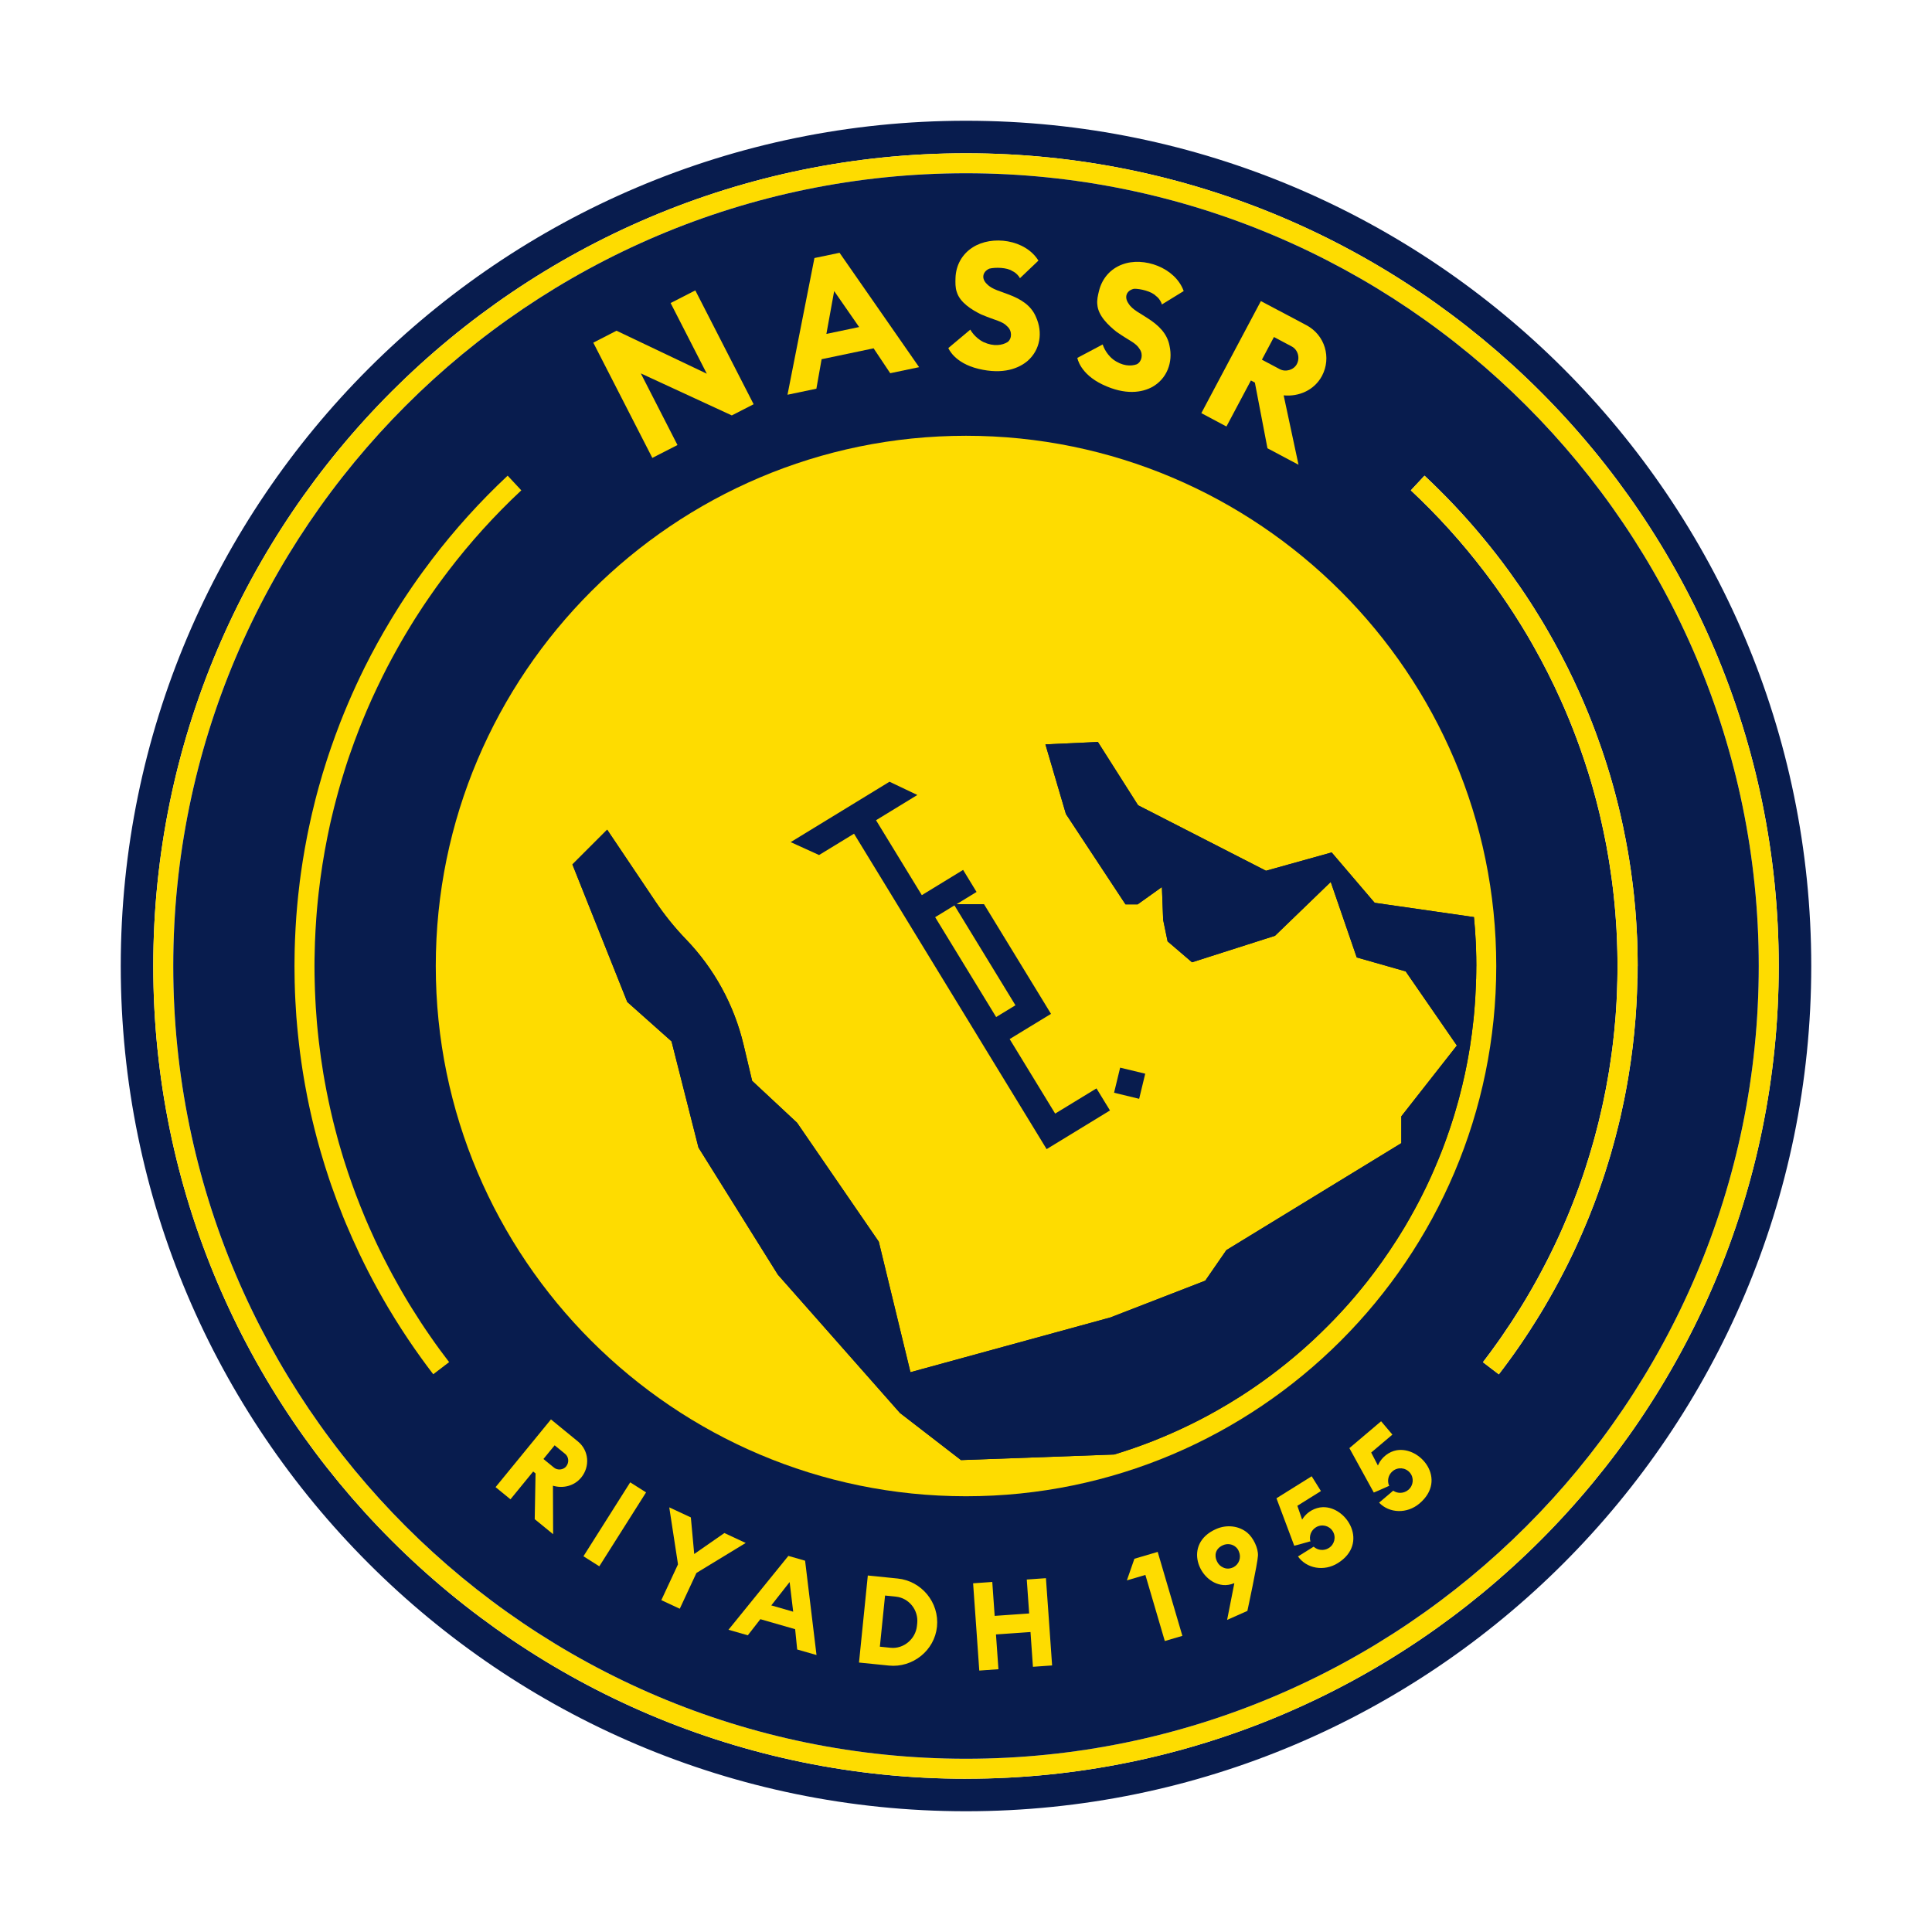 <?xml version="1.0" encoding="UTF-8"?>
<svg data-name="图层_1" xmlns="http://www.w3.org/2000/svg" version="1.1" viewBox="0 0 800 800">
  <!-- Created by @FCLOGO 2025-7-2 GMT+8 22:43:45 . https://fclogo.top/ -->
<!-- FOR PERSONAL USE ONLY NOT FOR COMMERCIAL USE -->
  <path id="path1" d="M400,50c-192.996,0-350,157.004-350,350s157.004,350,350,350,350-157.004,350-350S593.01,50,400,50ZM400,736.552c-185.569,0-336.538-150.97-336.538-336.538S214.431,63.462,400,63.462s336.538,150.97,336.538,336.538-150.97,336.538-336.538,336.538h0v.013Z" style="fill: #081c4e;"/>
  <path id="path2" d="M400,63.462c-185.569,0-336.538,150.97-336.538,336.538s150.97,336.538,336.538,336.538,336.538-150.97,336.538-336.538S585.582,63.462,400,63.462ZM400,728.264c-181.007,0-328.263-147.256-328.263-328.263S218.993,71.737,400,71.737s328.264,147.256,328.264,328.263-147.256,328.263-328.263,328.263h0Z" style="fill: #fedc00;"/>
  <path id="path3" d="M400,71.737c-181.007,0-328.263,147.256-328.263,328.263s147.256,328.264,328.263,328.264,328.264-147.256,328.264-328.263S581.008,71.737,400,71.737h0ZM678.001,405.108c0,.678-.026,1.329-.039,2.007-.026,1.381-.078,2.75-.13,4.118-.026.704-.052,1.407-.091,2.098-.052,1.134-.117,2.28-.182,3.414-.026.665-.078,1.329-.13,1.994-.065,1.056-.143,2.124-.222,3.18-.6,7.728-1.525,15.377-2.763,22.909-.13.86-.274,1.733-.43,2.593-.143.834-.287,1.655-.443,2.476-.143.808-.287,1.603-.443,2.398-.182.938-.365,1.89-.547,2.828-.378,1.877-.782,3.74-1.199,5.604-.182.86-.378,1.72-.573,2.567-.039.182-.078.339-.13.508-.182.834-.391,1.668-.6,2.489-.378,1.551-.769,3.102-1.186,4.652-.339,1.29-.678,2.554-1.042,3.831-.208.743-.417,1.486-.625,2.228-.078.274-.156.56-.235.834-.222.73-.43,1.46-.652,2.189-.534,1.811-1.108,3.61-1.681,5.408-.287.899-.573,1.785-.886,2.697-.3.886-.6,1.785-.912,2.671-.3.886-.612,1.785-.938,2.658-.573,1.642-1.186,3.297-1.798,4.913-.391,1.004-.782,2.007-1.173,2.997-.326.873-.678,1.733-1.03,2.606-.352.873-.717,1.733-1.069,2.593-1.082,2.593-2.189,5.173-3.349,7.728-.482,1.069-.977,2.124-1.46,3.18-.977,2.111-1.994,4.209-3.049,6.294-.534,1.042-1.056,2.085-1.59,3.115-2.541,4.965-5.252,9.852-8.093,14.634-.938,1.59-1.89,3.18-2.893,4.756-.704,1.134-1.407,2.254-2.137,3.375-.378.625-.782,1.251-1.199,1.877-.208.313-.404.625-.612.925-.547.86-1.121,1.72-1.707,2.567-1.277,1.929-2.593,3.818-3.949,5.708-.652.938-1.329,1.89-2.033,2.815-.665.925-1.355,1.863-2.059,2.789-.691.925-1.394,1.837-2.098,2.75l-6.568-5.017c2.189-2.841,4.313-5.734,6.372-8.666.534-.73,1.042-1.46,1.538-2.202,2.567-3.688,5.03-7.441,7.389-11.259,1.433-2.294,2.828-4.613,4.17-6.946.469-.782.912-1.551,1.342-2.346,1.342-2.346,2.645-4.717,3.896-7.128.43-.795.847-1.59,1.251-2.398.43-.808.834-1.616,1.238-2.424.417-.808.821-1.616,1.199-2.424.391-.821.782-1.629,1.186-2.437,1.186-2.45,2.307-4.926,3.401-7.415.73-1.655,1.446-3.323,2.137-5.004.339-.847.691-1.681,1.03-2.528.352-.834.678-1.681,1.016-2.541.339-.86.665-1.694.977-2.541.326-.847.652-1.694.964-2.554.313-.86.625-1.707.938-2.567s.612-1.72.912-2.593c.6-1.72,1.186-3.453,1.733-5.2,1.016-3.128,1.968-6.281,2.867-9.448.222-.782.43-1.551.652-2.333,1.134-4.183,2.189-8.392,3.128-12.667.169-.73.326-1.486.482-2.241.691-3.245,1.329-6.516,1.89-9.8.143-.834.287-1.681.43-2.515.078-.469.156-.938.222-1.407.235-1.499.469-2.997.678-4.509.091-.625.182-1.251.261-1.89.091-.652.182-1.303.261-1.968.13-.925.235-1.863.339-2.789.326-2.802.612-5.617.847-8.444.065-.717.13-1.433.182-2.15.065-.86.13-1.72.182-2.593v-.052c.078-1.186.156-2.385.222-3.584v-.156c.052-1.147.117-2.294.156-3.453.039-.938.078-1.89.091-2.841.026-.704.039-1.407.065-2.124.026-.847.026-1.707.039-2.554,0-1.134.026-2.255.026-3.388s0-2.241-.026-3.362c0-.834-.026-1.655-.039-2.489-.026-.73-.026-1.486-.065-2.215-.026-.925-.052-1.877-.091-2.802-.039-1.134-.091-2.294-.156-3.427v-.169c-.065-1.134-.13-2.241-.208-3.375-.078-1.42-.182-2.828-.313-4.235-.078-1.042-.169-2.085-.274-3.115-.104-1.186-.222-2.372-.352-3.545-.104-.938-.208-1.89-.313-2.841-.091-.795-.196-1.603-.3-2.398-.104-.834-.208-1.668-.326-2.502-.274-1.942-.547-3.87-.86-5.812-.13-.782-.248-1.564-.378-2.346-.026-.182-.065-.378-.091-.56-.143-.86-.287-1.72-.456-2.58-.13-.717-.248-1.433-.378-2.137l-.339-1.733c-.274-1.433-.56-2.867-.873-4.3-.182-.899-.378-1.798-.586-2.697-.169-.782-.339-1.577-.534-2.359-.065-.326-.143-.638-.222-.977-.156-.691-.313-1.381-.482-2.046-.691-2.841-1.433-5.669-2.215-8.47-.182-.691-.378-1.381-.573-2.059-.026-.065-.039-.13-.065-.182-.482-1.733-1.004-3.453-1.538-5.16-1.082-3.479-2.241-6.933-3.453-10.347-.912-2.567-1.863-5.108-2.854-7.649-.977-2.528-2.007-5.03-3.075-7.532-.352-.834-.717-1.668-1.082-2.489-.352-.821-.717-1.642-1.082-2.437l-.026-.065c-3.323-7.389-6.972-14.608-10.933-21.619-.443-.782-.886-1.564-1.329-2.346-.886-1.551-1.798-3.102-2.737-4.626-.469-.769-.938-1.538-1.394-2.294-.938-1.538-1.89-3.049-2.867-4.548-1.942-3.01-3.922-5.968-5.995-8.887-.612-.873-1.225-1.733-1.837-2.593-.938-1.316-1.89-2.606-2.867-3.896-.534-.717-1.056-1.433-1.616-2.137-9.174-12.028-19.339-23.261-30.376-33.582l5.656-6.073c2.137,1.994,4.235,4.027,6.294,6.086,2.072,2.046,4.105,4.144,6.112,6.268,4.014,4.261,7.884,8.627,11.611,13.123,3.818,4.587,7.493,9.291,10.999,14.126.091.13.196.274.3.417.078.104.156.222.222.326,1.303,1.798,2.593,3.61,3.857,5.447,1.577,2.268,3.102,4.574,4.6,6.894.495.782.99,1.551,1.486,2.346.99,1.564,1.955,3.128,2.906,4.704.482.795.938,1.59,1.421,2.385.469.795.938,1.59,1.394,2.398.456.808.912,1.603,1.368,2.411.469.808.925,1.616,1.355,2.424.886,1.629,1.772,3.245,2.632,4.887.834,1.59,1.642,3.167,2.437,4.756.065.143.13.287.222.43.808,1.616,1.603,3.245,2.372,4.874s1.538,3.284,2.28,4.939c.391.834.769,1.681,1.134,2.541.378.847.756,1.707,1.108,2.567,1.108,2.567,2.163,5.16,3.18,7.767.352.873.678,1.733,1.004,2.619.339.873.678,1.746.977,2.632.652,1.746,1.29,3.518,1.89,5.291.3.886.612,1.772.899,2.658.313.886.6,1.785.886,2.684.3.886.573,1.785.847,2.684s.56,1.798.834,2.697.534,1.798.795,2.711c.274.899.521,1.811.769,2.724.248.899.495,1.811.743,2.737.235.899.482,1.824.717,2.75.469,1.837.925,3.662,1.342,5.512.222.925.43,1.837.625,2.776.222.925.417,1.851.612,2.789.73,3.427,1.381,6.881,1.994,10.347.117.652.222,1.303.326,1.955.104.586.196,1.186.287,1.785.156.938.3,1.89.43,2.841.091.573.182,1.173.261,1.759.222,1.538.43,3.088.612,4.639.091.73.182,1.46.261,2.189.117.951.222,1.916.326,2.88.208,1.942.391,3.896.56,5.864.078.938.156,1.89.222,2.828.078.977.143,1.942.196,2.919.13,1.942.222,3.896.313,5.851.026.521.039,1.03.065,1.551.026.925.065,1.837.078,2.776.026.782.039,1.59.052,2.385.026.704.026,1.42.026,2.137,0,.977.026,1.981.026,2.958s0,1.994-.026,2.971c0,.717,0,1.433-.026,2.137h0l-.053-.013Z" style="fill: #081c4e;"/>
  <path id="path4" d="M461.3,602.249c2.033-.612,4.053-1.251,6.047-1.942-2.02.678-4.053,1.316-6.112,1.942h.065Z" style="fill: #fedc00;"/>
  <path id="path5" d="M400,180.445c-121.063,0-219.555,98.505-219.555,219.568s98.492,219.555,219.555,219.555,219.568-98.492,219.568-219.555-98.492-219.568-219.568-219.568h0ZM611.215,405.46c0,.717-.026,1.42-.065,2.137-.065,1.916-.156,3.818-.274,5.721-.026.391-.052.782-.078,1.186-.026.586-.078,1.186-.13,1.759-.078.964-.143,1.929-.235,2.893-.039.534-.091,1.042-.143,1.577-.039.443-.078.899-.13,1.342-.404,3.857-.899,7.662-1.499,11.455-.169.99-.326,1.994-.508,2.984-.052.3-.104.612-.156.912-.13.782-.274,1.564-.43,2.346-.182.938-.365,1.89-.56,2.828-.143.717-.287,1.433-.443,2.137-.717,3.297-1.499,6.568-2.359,9.8-.13.482-.261.964-.391,1.433-.404,1.473-.821,2.945-1.251,4.392-.248.834-.495,1.655-.756,2.489-.834,2.697-1.733,5.382-2.684,8.04-.208.6-.43,1.186-.638,1.772-.3.834-.612,1.668-.925,2.489-.222.6-.456,1.186-.691,1.785-.925,2.346-1.877,4.652-2.867,6.946-.248.586-.495,1.16-.756,1.733-.222.521-.456,1.03-.678,1.538-.326.691-.625,1.381-.951,2.059-.065.13-.13.274-.196.417l-.938,1.994c-.586,1.225-1.186,2.437-1.811,3.649-.313.625-.625,1.238-.951,1.863-.222.456-.469.899-.704,1.342-.391.756-.795,1.499-1.199,2.241-.704,1.29-1.407,2.567-2.137,3.844-.665,1.173-1.342,2.346-2.033,3.506-.717,1.186-1.433,2.385-2.176,3.545-.365.586-.73,1.186-1.108,1.759-1.942,3.036-3.949,6.021-6.021,8.94-.73,1.03-1.46,2.046-2.215,3.049-.417.56-.834,1.121-1.238,1.668-.834,1.108-1.681,2.202-2.528,3.297-.039.039-.078.078-.091.13-.834,1.042-1.655,2.085-2.502,3.102-.86,1.082-1.746,2.137-2.645,3.193-.886,1.056-1.785,2.098-2.724,3.141-.899,1.03-1.824,2.059-2.776,3.075-1.863,2.033-3.766,4.027-5.721,5.968-1.942,1.955-3.922,3.87-5.929,5.76,0,0-.026,0-.026.026-1.004.951-2.033,1.89-3.062,2.789-.704.625-1.421,1.264-2.137,1.89-7.884,6.881-16.276,13.162-25.112,18.804-3.219,2.046-6.49,4.027-9.826,5.903-1.212.691-2.424,1.368-3.649,2.02-2.45,1.329-4.926,2.593-7.441,3.818-5.017,2.45-10.139,4.717-15.377,6.776-2.606,1.03-5.252,1.994-7.923,2.932-.678.222-1.342.469-2.02.678-1.994.678-4.014,1.329-6.047,1.942h-.065l-63.359,2.307-25.268-19.508-50.549-57.26-32.879-52.634-11.155-43.981-18.335-16.315-22.714-56.948,14.387-14.387,19.912,29.621c3.779,5.617,8.027,10.907,12.732,15.781,11.715,12.158,19.951,27.249,23.848,43.682l3.531,14.908,18.609,17.358,33.843,49.259,13.11,54.042,82.789-22.675,39.29-15.234,8.744-12.654,72.442-44.294v-11.103l23.001-29.321-21.202-30.702-20.264-5.773-10.764-31.263-23.079,22.297-34.364,10.973-10.113-8.666-1.837-8.9-.521-13.592-10.034,7.167h-5.043l-24.669-37.413-8.483-28.826,21.724-.99,16.641,26.206,52.96,27.119,27.197-7.584,17.801,20.85,41.114,5.916c.326,3.297.56,6.62.73,9.956,0,.143,0,.287.026.43.039.756.078,1.512.091,2.255.091,2.541.143,5.108.143,7.676,0,.912,0,1.824-.026,2.737,0,.912-.026,1.811-.052,2.724h0l-.026-.052Z" style="fill: #fedc00;"/>
  <path id="path6" d="M678.053,400c0,.99,0,1.994-.026,2.971,0,.717,0,1.433-.026,2.137,0,.678-.026,1.329-.039,2.007-.026,1.381-.078,2.75-.13,4.118-.026.704-.052,1.407-.091,2.098-.052,1.134-.117,2.28-.182,3.414-.026.665-.078,1.329-.13,1.994-.065,1.056-.143,2.124-.222,3.18-.6,7.728-1.525,15.377-2.763,22.909-.13.873-.274,1.733-.43,2.593-.143.834-.287,1.655-.443,2.476-.143.808-.287,1.603-.443,2.398-.182.938-.365,1.89-.547,2.828-.378,1.877-.782,3.74-1.199,5.604-.182.86-.378,1.72-.573,2.567-.039.182-.078.339-.13.508-.196.834-.391,1.668-.6,2.489-.378,1.551-.782,3.102-1.186,4.652-.339,1.29-.678,2.554-1.042,3.831-.208.743-.417,1.486-.625,2.228-.078.274-.156.56-.235.834-.222.73-.43,1.46-.652,2.189-.534,1.811-1.108,3.61-1.681,5.408-.287.899-.573,1.785-.886,2.697-.3.886-.6,1.785-.912,2.671s-.625,1.785-.938,2.658c-.586,1.642-1.186,3.297-1.798,4.913-.391,1.004-.782,2.007-1.173,2.997-.339.873-.678,1.733-1.03,2.606-.352.873-.717,1.733-1.069,2.593-1.082,2.593-2.202,5.16-3.349,7.728-.482,1.069-.977,2.124-1.46,3.18-.99,2.111-2.007,4.209-3.049,6.294-.534,1.042-1.056,2.085-1.59,3.115-2.554,4.965-5.265,9.839-8.093,14.634-.951,1.59-1.916,3.18-2.893,4.756-.704,1.134-1.407,2.254-2.137,3.375-.391.625-.795,1.251-1.199,1.877-.208.313-.404.625-.612.925-.56.86-1.134,1.72-1.707,2.567-1.29,1.929-2.606,3.818-3.949,5.708-.678.938-1.342,1.89-2.033,2.815-.678.925-1.368,1.863-2.059,2.789s-1.381,1.851-2.085,2.763l-6.568-5.017c2.189-2.841,4.313-5.734,6.372-8.666.534-.73,1.042-1.46,1.538-2.202,2.567-3.688,5.03-7.441,7.389-11.259,1.433-2.294,2.828-4.613,4.17-6.946.469-.782.912-1.551,1.342-2.346,1.342-2.346,2.645-4.717,3.896-7.128.43-.795.847-1.59,1.251-2.398.43-.808.834-1.616,1.238-2.424.417-.808.821-1.616,1.199-2.424.391-.821.782-1.629,1.186-2.437,1.186-2.45,2.307-4.926,3.401-7.415.73-1.655,1.446-3.323,2.137-5.004.339-.847.691-1.681,1.03-2.528.352-.834.678-1.681,1.016-2.541.339-.86.665-1.694.977-2.541.326-.847.652-1.694.964-2.554.313-.86.625-1.707.938-2.567s.612-1.72.912-2.593c.6-1.72,1.186-3.453,1.733-5.2,1.016-3.128,1.968-6.281,2.867-9.448.222-.782.43-1.551.652-2.333,1.134-4.183,2.189-8.392,3.128-12.667.169-.73.326-1.486.482-2.241.691-3.245,1.329-6.516,1.89-9.8.143-.834.287-1.681.43-2.515.078-.469.156-.938.222-1.407.235-1.499.469-2.997.678-4.509.091-.625.182-1.251.261-1.89.091-.652.182-1.303.261-1.968.13-.925.235-1.863.339-2.789.326-2.802.612-5.617.847-8.444.065-.717.13-1.433.182-2.15.065-.86.13-1.72.182-2.593v-.052c.078-1.186.156-2.385.222-3.584v-.156c.052-1.147.117-2.294.156-3.453.039-.938.078-1.89.091-2.841.026-.704.039-1.407.065-2.124.026-.847.026-1.707.039-2.554,0-1.134.026-2.255.026-3.388s0-2.241-.026-3.362c0-.834-.026-1.655-.039-2.489-.026-.73-.026-1.486-.065-2.215-.026-.925-.052-1.877-.091-2.802-.039-1.134-.091-2.294-.156-3.427v-.169c-.065-1.134-.13-2.241-.208-3.375-.078-1.42-.182-2.828-.313-4.235-.078-1.042-.169-2.085-.274-3.115-.104-1.186-.222-2.372-.352-3.545-.104-.938-.208-1.89-.313-2.841-.091-.795-.196-1.603-.3-2.398-.104-.834-.208-1.668-.326-2.502-.274-1.942-.547-3.87-.86-5.812-.13-.782-.248-1.564-.378-2.346-.026-.182-.065-.378-.091-.56-.143-.86-.287-1.72-.456-2.58-.13-.717-.248-1.433-.378-2.137l-.339-1.733c-.274-1.433-.56-2.867-.873-4.3-.182-.899-.378-1.798-.586-2.697-.169-.782-.339-1.577-.534-2.359-.065-.326-.143-.638-.222-.977-.156-.691-.313-1.381-.482-2.046-.691-2.841-1.433-5.669-2.215-8.47-.182-.691-.378-1.381-.573-2.059-.026-.065-.039-.13-.065-.182-.482-1.733-1.004-3.453-1.538-5.16-1.082-3.479-2.241-6.933-3.453-10.347-.912-2.567-1.863-5.108-2.854-7.649-.977-2.528-2.007-5.03-3.075-7.532-.352-.834-.717-1.668-1.082-2.489-.352-.821-.717-1.642-1.082-2.437l-.026-.065c-3.323-7.389-6.972-14.608-10.933-21.619-.443-.782-.886-1.564-1.329-2.346-.886-1.551-1.798-3.102-2.737-4.626-.469-.769-.938-1.538-1.394-2.294-.938-1.538-1.89-3.049-2.867-4.548-1.942-3.01-3.922-5.968-5.995-8.887-.612-.873-1.225-1.733-1.837-2.593-.938-1.316-1.89-2.606-2.867-3.896-.534-.717-1.056-1.433-1.616-2.137-9.174-12.028-19.339-23.261-30.376-33.582l5.656-6.073c2.137,1.994,4.235,4.027,6.294,6.086,2.072,2.059,4.105,4.157,6.112,6.268,4.001,4.261,7.884,8.627,11.611,13.123,2.489,2.997,4.913,6.047,7.272,9.135.365.469.704.938,1.056,1.42.886,1.186,1.785,2.372,2.671,3.571.091.13.196.274.3.417.078.104.156.222.222.326,1.303,1.798,2.593,3.61,3.857,5.447,1.564,2.28,3.102,4.574,4.6,6.894.495.782.99,1.551,1.486,2.346.977,1.551,1.942,3.128,2.906,4.704.482.795.938,1.59,1.421,2.385.469.795.938,1.59,1.394,2.398.456.808.912,1.603,1.368,2.411s.912,1.616,1.355,2.424c.886,1.629,1.772,3.245,2.632,4.887.834,1.59,1.642,3.167,2.437,4.756.065.143.13.287.222.43.795,1.616,1.59,3.245,2.372,4.874.769,1.642,1.538,3.284,2.28,4.939.378.847.756,1.694,1.134,2.541.378.86.743,1.707,1.108,2.567,1.095,2.567,2.15,5.16,3.18,7.767.339.873.678,1.746,1.004,2.619s.665,1.746.977,2.632c.638,1.746,1.277,3.518,1.89,5.291.313.886.612,1.772.899,2.658.3.886.586,1.785.886,2.684.287.886.573,1.785.847,2.684s.56,1.798.834,2.697.534,1.798.795,2.711c.261.899.521,1.811.769,2.724.248.899.495,1.811.743,2.737.235.899.482,1.824.717,2.75.469,1.837.925,3.662,1.342,5.512.222.925.43,1.837.625,2.776.208.925.417,1.851.612,2.789.73,3.427,1.381,6.881,1.994,10.347.117.652.222,1.303.326,1.955.104.586.196,1.186.287,1.785.156.938.3,1.89.43,2.841.091.573.182,1.173.261,1.759.222,1.538.43,3.088.612,4.639.091.73.182,1.46.261,2.189.117.951.222,1.916.326,2.88.208,1.942.391,3.896.56,5.864.078.938.156,1.89.222,2.828.078.977.143,1.942.196,2.919.13,1.942.222,3.896.313,5.851.026.521.039,1.03.065,1.551.026.925.065,1.837.078,2.776.026.782.039,1.59.052,2.385.026.704.026,1.42.026,2.137,0,.977.026,1.981.026,2.958h0l-.066-.026Z" style="fill: #fedc00;"/>
  <path id="path7" d="M614.016,564.028c2.189-2.841,4.313-5.721,6.386-8.653-2.059,2.932-4.196,5.825-6.372,8.666h0l-.013-.013Z" style="fill: #fedc00;"/>
  <path id="path8" d="M626.839,254.151c-1.942-2.997-3.936-5.968-5.995-8.887,2.072,2.919,4.053,5.877,5.995,8.887Z" style="fill: #fedc00;"/>
  <path id="path9" d="M621.952,553.172c2.554-3.701,5.017-7.441,7.389-11.259-2.359,3.818-4.822,7.584-7.389,11.259Z" style="fill: #fedc00;"/>
  <path id="path10" d="M629.341,541.9c1.421-2.294,2.815-4.613,4.17-6.946-1.342,2.346-2.737,4.652-4.17,6.946Z" style="fill: #fedc00;"/>
  <path id="path11" d="M634.854,532.622c1.329-2.346,2.632-4.717,3.896-7.128-1.251,2.398-2.541,4.769-3.896,7.128Z" style="fill: #fedc00;"/>
  <path id="path12" d="M646.113,289.571c-3.323-7.376-6.972-14.595-10.933-21.619,3.962,7.011,7.61,14.23,10.933,21.619Z" style="fill: #fedc00;"/>
  <path id="path13" d="M643.611,515.811c1.173-2.45,2.307-4.926,3.401-7.415-1.095,2.489-2.228,4.965-3.401,7.415Z" style="fill: #fedc00;"/>
  <path id="path14" d="M130.248,396.56c0,1.147-.026,2.294-.026,3.44s0,2.307.026,3.453v.117c.026,1.134.039,2.255.078,3.388.026,1.03.052,2.085.091,3.102,0,.196,0,.391.026.586.039,1.082.091,2.137.143,3.206.052,1.121.13,2.241.182,3.349.13,1.955.274,3.896.43,5.851.052.586.104,1.186.156,1.772.078.834.156,1.655.248,2.489.065.612.13,1.238.196,1.851.078.73.156,1.446.235,2.176.508,4.405,1.134,8.796,1.851,13.149.182,1.069.365,2.137.56,3.206.508,2.841,1.069,5.695,1.668,8.51.182.912.378,1.811.586,2.711.196.899.404,1.811.625,2.711.208.899.43,1.785.638,2.697.248,1.016.508,2.02.769,3.023.326,1.277.665,2.541,1.003,3.792.196.73.404,1.446.599,2.176.352,1.225.704,2.437,1.069,3.649.313,1.042.625,2.098.951,3.154.573,1.798,1.147,3.597,1.746,5.369.222.704.482,1.421.73,2.124.222.652.443,1.303.678,1.942.365,1.03.73,2.072,1.121,3.102.261.717.521,1.421.782,2.124,1.186,3.141,2.424,6.242,3.714,9.331.248.6.495,1.199.769,1.798.352.834.704,1.668,1.082,2.489.73,1.655,1.473,3.297,2.241,4.952.378.821.769,1.642,1.16,2.463.378.821.782,1.642,1.186,2.437.391.821.795,1.616,1.199,2.424.821,1.616,1.642,3.219,2.489,4.809.417.795.834,1.59,1.277,2.398.847,1.59,1.733,3.167,2.619,4.73.43.782.886,1.564,1.342,2.346.443.782.899,1.551,1.368,2.333.912,1.551,1.837,3.102,2.802,4.613,2.359,3.818,4.822,7.584,7.389,11.259,2.541,3.701,5.187,7.324,7.923,10.868l-6.568,5.017c-1.681-2.189-3.349-4.418-4.965-6.672-3.792-5.252-7.389-10.634-10.816-16.146-.977-1.577-1.942-3.154-2.893-4.756-2.841-4.796-5.538-9.669-8.092-14.634-1.277-2.489-2.515-4.991-3.727-7.519-2.007-4.209-3.909-8.483-5.721-12.797-.352-.86-.717-1.733-1.069-2.593-1.759-4.353-3.401-8.731-4.952-13.188-.313-.886-.613-1.785-.912-2.671-1.199-3.571-2.32-7.18-3.375-10.816-.274-.912-.534-1.824-.782-2.737-.313-1.108-.613-2.228-.912-3.349-.665-2.489-1.29-5.017-1.89-7.532-.026-.078-.039-.143-.052-.222-.222-.899-.43-1.811-.625-2.724-.222-.925-.417-1.863-.613-2.789-.261-1.186-.495-2.359-.73-3.545-.326-1.642-.625-3.271-.925-4.913-.169-.938-.326-1.89-.495-2.841s-.326-1.89-.469-2.841c-.117-.717-.222-1.421-.326-2.137-.091-.612-.182-1.225-.274-1.837-.365-2.489-.691-5.004-.977-7.532-.078-.625-.143-1.264-.208-1.903-.091-.821-.182-1.642-.261-2.463-.104-.925-.182-1.877-.274-2.815-.078-.769-.143-1.538-.196-2.32-.052-.6-.104-1.199-.156-1.811-.143-2.046-.274-4.105-.378-6.164-.026-.534-.065-1.042-.078-1.564-.039-.756-.078-1.499-.104-2.255-.065-1.407-.104-2.815-.13-4.222-.026-.599-.026-1.199-.026-1.798-.026-.665-.026-1.329-.026-1.994,0-.977-.026-1.981-.026-2.971s0-1.981.026-2.958c0-.678,0-1.368.026-2.046,0-.717.026-1.433.039-2.15.026-1.186.065-2.372.117-3.545.13-3.297.313-6.581.547-9.852.052-.756.117-1.512.182-2.268.052-.717.117-1.433.182-2.137.078-.873.156-1.733.248-2.593.052-.599.117-1.212.182-1.811.196-1.89.417-3.766.652-5.643.052-.378.104-.769.156-1.147.091-.782.196-1.564.313-2.346.104-.743.208-1.486.326-2.228.13-.951.274-1.903.43-2.841.534-3.375,1.134-6.724,1.785-10.047.143-.782.3-1.551.469-2.333.169-.821.326-1.642.521-2.45.143-.678.287-1.355.443-2.033.208-.925.417-1.851.625-2.776.43-1.851.886-3.688,1.342-5.512.222-.834.43-1.668.652-2.489.039-.156.078-.3.117-.43.222-.834.443-1.642.665-2.45.521-1.851,1.042-3.701,1.59-5.525.547-1.798,1.095-3.597,1.681-5.382.287-.899.573-1.785.886-2.684.287-.886.599-1.772.899-2.658,1.225-3.545,2.515-7.063,3.87-10.543,2.046-5.213,4.235-10.347,6.568-15.416,1.173-2.528,2.372-5.03,3.61-7.532.834-1.655,1.681-3.297,2.541-4.952.86-1.642,1.733-3.258,2.632-4.887,1.785-3.245,3.636-6.438,5.538-9.591.482-.795.964-1.59,1.446-2.372s.977-1.564,1.46-2.346c.495-.782.99-1.564,1.486-2.346,1.499-2.32,3.036-4.613,4.6-6.894,1.329-1.942,2.697-3.857,4.079-5.76.977-1.342,1.981-2.658,2.971-3.988.352-.469.691-.951,1.056-1.42h0c9.448-12.393,19.925-23.978,31.302-34.625l5.656,6.073c-11.038,10.308-21.215,21.554-30.376,33.582h0c-.534.678-1.042,1.381-1.564,2.072-.534.73-1.082,1.486-1.642,2.215-.534.717-1.056,1.433-1.577,2.163-.534.73-1.042,1.446-1.538,2.189-.534.73-1.03,1.46-1.538,2.202-1.538,2.202-3.023,4.431-4.457,6.685-.977,1.499-1.942,3.01-2.867,4.548-.482.756-.938,1.525-1.394,2.294-.482.769-.925,1.538-1.381,2.307s-.912,1.538-1.355,2.32c-.456.782-.899,1.551-1.329,2.346-.443.782-.886,1.564-1.303,2.346-.443.782-.873,1.577-1.29,2.359-1.29,2.372-2.528,4.756-3.727,7.18-.808,1.603-1.59,3.232-2.359,4.861-.391.821-.782,1.642-1.147,2.45-.391.821-.769,1.642-1.134,2.45-.665,1.473-1.316,2.945-1.955,4.444-.43,1.003-.847,2.007-1.264,3.023-.352.834-.691,1.668-1.03,2.502s-.678,1.681-1.003,2.528c-.665,1.681-1.303,3.375-1.929,5.082-.665,1.785-1.29,3.584-1.916,5.382-.208.599-.417,1.212-.625,1.811-.261.782-.521,1.551-.769,2.346-.222.652-.43,1.316-.625,1.968-.43,1.329-.847,2.697-1.238,4.04-.274.886-.534,1.746-.782,2.632-.261.886-.508,1.759-.743,2.645-.208.73-.417,1.486-.599,2.215-.352,1.316-.691,2.619-1.03,3.936-.378,1.499-.743,2.997-1.095,4.509-.43,1.785-.834,3.597-1.199,5.408-.196.899-.378,1.798-.56,2.711-1.512,7.493-2.697,15.104-3.571,22.818-.117.951-.222,1.916-.313,2.88-.091.886-.182,1.785-.261,2.684-.065.586-.117,1.173-.156,1.759-.026.248-.052.508-.065.769-.078.782-.13,1.59-.182,2.372-.248,3.362-.43,6.737-.56,10.139-.026.951-.065,1.916-.078,2.867-.026,1.082-.052,2.189-.078,3.284v.235h0l-.013-.039Z" style="fill: #fedc00;"/>
  <path id="path15" d="M162.227,272.669c-1.29,2.372-2.515,4.756-3.727,7.18,1.199-2.411,2.437-4.809,3.727-7.18Z" style="fill: #fedc00;"/>
  <path id="path16" d="M170.659,541.9c2.372,3.818,4.835,7.571,7.389,11.259-2.567-3.688-5.03-7.441-7.389-11.259Z" style="fill: #fedc00;"/>
  <path id="path17" d="M177.618,247.466c-1.525,2.202-2.997,4.431-4.457,6.685,1.433-2.255,2.932-4.483,4.457-6.685Z" style="fill: #fedc00;"/>
  <path id="path18" d="M185.476,236.624c-.534.678-1.042,1.381-1.577,2.072.521-.691,1.03-1.381,1.564-2.072h.013Z" style="fill: #fedc00;"/>
  <path id="path19" d="M185.984,564.028h0c-2.737-3.545-5.382-7.167-7.923-10.855,2.554,3.688,5.2,7.311,7.936,10.855h-.013Z" style="fill: #fedc00;"/>
  <path id="path20" d="M611.28,400.013c0,.912,0,1.824-.026,2.737,0,.912-.026,1.811-.052,2.724,0,.717-.026,1.42-.065,2.137-.065,1.916-.156,3.818-.274,5.721-.026.391-.052.782-.078,1.186-.026.586-.078,1.186-.13,1.759-.078.964-.143,1.929-.235,2.893-.039.534-.091,1.042-.143,1.577-.039.443-.078.899-.13,1.342-.404,3.857-.899,7.662-1.499,11.455-.169.99-.326,1.994-.508,2.984-.052.3-.104.612-.156.912-.13.782-.274,1.564-.43,2.346-.182.938-.365,1.89-.56,2.828-.143.717-.287,1.433-.443,2.137-.717,3.297-1.499,6.568-2.359,9.8-.13.482-.261.964-.391,1.433-.404,1.473-.821,2.945-1.251,4.392-.248.834-.495,1.655-.756,2.489-.834,2.697-1.733,5.382-2.684,8.04-.208.6-.43,1.186-.638,1.772-.3.834-.612,1.668-.925,2.489-.222.6-.456,1.186-.691,1.785-.925,2.346-1.877,4.652-2.867,6.946-.248.586-.495,1.16-.756,1.733-.222.521-.456,1.03-.678,1.538-.326.691-.625,1.381-.951,2.059-.065.13-.13.274-.196.417l-.938,1.994c-.586,1.225-1.186,2.437-1.811,3.649-.313.625-.625,1.238-.951,1.863-.222.456-.469.899-.704,1.342-.391.756-.795,1.499-1.199,2.241-.704,1.29-1.407,2.567-2.137,3.844-.665,1.173-1.342,2.346-2.033,3.506-.717,1.186-1.433,2.385-2.176,3.545-.365.586-.73,1.186-1.108,1.759-1.942,3.036-3.949,6.021-6.021,8.94-.73,1.03-1.473,2.046-2.215,3.049-.417.56-.834,1.121-1.238,1.668-.834,1.108-1.681,2.202-2.528,3.297-.039.039-.078.078-.091.13-.834,1.042-1.668,2.085-2.502,3.102-.873,1.082-1.759,2.137-2.645,3.193-.899,1.056-1.798,2.098-2.724,3.141-.912,1.03-1.837,2.059-2.776,3.075-1.863,2.033-3.766,4.014-5.721,5.968-1.942,1.955-3.922,3.87-5.929,5.76,0,0-.026,0-.026.026-1.016.938-2.046,1.877-3.062,2.789-.704.625-1.421,1.264-2.137,1.89-7.884,6.855-16.276,13.149-25.112,18.804-3.219,2.046-6.49,4.027-9.826,5.903-1.212.678-2.437,1.355-3.649,2.02-2.45,1.329-4.926,2.593-7.441,3.818-5.017,2.45-10.139,4.704-15.377,6.776-2.606,1.03-5.252,1.994-7.923,2.932-.678.222-1.342.469-2.02.678-1.994.678-4.014,1.329-6.047,1.942h-.065l-63.359,2.307-25.268-19.508-50.549-57.26-32.879-52.634-11.155-43.981-18.335-16.315-22.714-56.948,14.387-14.387,19.912,29.621c3.779,5.617,8.027,10.907,12.732,15.781,11.715,12.158,19.951,27.249,23.848,43.682l3.531,14.908,18.609,17.358,33.843,49.259,13.11,54.042,82.789-22.675,39.29-15.234,8.744-12.654,72.442-44.294v-11.103l23.001-29.321-21.202-30.702-20.264-5.773-10.764-31.263-23.079,22.297-34.364,10.973-10.113-8.666-1.837-8.9-.521-13.592-10.034,7.167h-5.043l-24.669-37.413-8.483-28.826,21.724-.99,16.641,26.206,52.96,27.119,27.197-7.584,17.801,20.85,41.114,5.916c.326,3.297.56,6.62.73,9.956,0,.143,0,.287.026.43.039.756.078,1.512.091,2.255.091,2.541.143,5.108.143,7.676h0l-.026-.052Z" style="fill: #081c4e;"/>
  <path id="path21" d="M458.342,457.743l-4.313-7.063-9.122,5.564-7.988,4.874-18.844-30.859,7.988-4.874,9.135-5.564-5.564-9.122-22.18-36.306h-11.35l8.262-5.056-5.564-9.122-17.097,10.451-18.961-31.028,17.11-10.451-11.533-5.486-40.919,25.007,11.754,5.343,14.478-8.835,18.961,31.041,5.564,9.122,25.255,41.349,5.564,9.135,18.843,30.846,5.564,9.122,9.122-5.564,17.11-10.451-1.251-2.059-.026-.013ZM387.229,379.788l7.988-4.887,25.255,41.362-7.988,4.874-25.255-41.349Z" style="fill: #081c4e;"/>
  <polygon id="polygon21" points="471.699 454.993 461.313 452.478 463.828 442.092 474.214 444.594 471.699 454.993" style="fill: #081c4e;"/>
  <path id="path22" d="M489.591,677.375l-7.272,2.137-8.04-27.366-7.662,2.254,3.115-8.953,2.385-.704,5.017-1.473,2.241-.665,10.217,34.755h0v.013Z" style="fill: #fedc00;"/>
  <path id="path23" d="M506.272,656.303c-9.813-1.03-16.589-16.993-2.75-23.144,4.561-2.033,9.604-1.29,12.966,1.512,2.489,2.098,4.548,6.346,4.405,9.487-.117,3.102-4.379,22.883-4.379,22.883l-8.392,3.727,2.997-15.221c-1.538.638-3.245.951-4.861.769h0l.013-.013ZM506.376,639.858c-3.18,1.407-3.597,4.274-2.515,6.542l.039.078c.534,1.212,1.46,2.085,2.58,2.593,1.186.573,2.567.638,4.001,0l.3-.13c2.28-1.212,3.284-4.001,2.241-6.425-.235-.678-.652-1.329-1.212-1.837-1.394-1.29-3.518-1.681-5.421-.834h0l-.013.013Z" style="fill: #fedc00;"/>
  <path id="path24" d="M543.138,611.293l3.831,6.125-9.761,6.099,1.968,5.695c.13-.143.248-.3.339-.495,1.785-2.697,5.043-4.522,8.223-4.626,10.06-.3,19.261,15.025,6.242,23.157-5.708,3.571-12.914,2.294-16.511-2.75l6.49-4.053c1.681,1.538,4.248,1.824,6.268.56,2.398-1.486,3.102-4.613,1.642-6.946-1.486-2.398-4.613-3.102-6.998-1.616-2.033,1.264-2.893,3.688-2.241,5.877l-.3-.026-4.235,1.199-2.176.56-7.363-19.651,14.582-9.109Z" style="fill: #fedc00;"/>
  <path id="path25" d="M571.899,588.527l4.665,5.512-8.783,7.428,2.776,5.356c.104-.169.196-.326.261-.534,1.381-2.932,4.34-5.2,7.467-5.76,9.917-1.733,21.228,12.093,9.5,22.023-5.134,4.353-12.458,4.131-16.733-.339l5.838-4.952c1.89,1.29,4.457,1.186,6.281-.352,2.15-1.824,2.411-5.017.625-7.115-1.824-2.15-5.017-2.411-7.167-.586-1.824,1.538-2.333,4.053-1.381,6.138l-.3.026-4.014,1.785-2.072.873-10.113-18.387,13.123-11.116v.026l.026-.026Z" style="fill: #fedc00;"/>
  <path id="path26" d="M232.532,591.341l1.785,1.46,5.017,4.105c4.535,3.714,5.056,10.347,1.342,14.895-2.919,3.571-7.584,4.626-11.715,3.401l.078,20.081-7.623-6.229.339-18.935-.977-.795-9.409,11.507-6.164-5.043,22.935-28.044,4.379,3.584h0l.013.013ZM225.026,604.138l4.379,3.584c1.46,1.186,3.818.964,5.017-.495,1.329-1.616,1.082-3.975-.378-5.173l-4.379-3.584-4.639,5.669Z" style="fill: #fedc00;"/>
  <path id="path27" d="M267.522,617.965l-19.365,30.611-6.568-4.157,19.365-30.611,6.568,4.157Z" style="fill: #fedc00;"/>
  <path id="path28" d="M286.066,628.338l1.394,15.143,12.484-8.679,8.835,4.105-19.886,12.106-.534.352-6.881,14.778-7.636-3.558,6.881-14.778-.065-.625-3.531-23.014,8.94,4.157h0v.013Z" style="fill: #fedc00;"/>
  <path id="path29" d="M333.37,646.23l4.73,39.081-8.001-2.294-.847-8.405-14.4-4.144-5.2,6.672-8.001-2.294,24.799-30.585,6.933,1.994v-.026h-.013ZM328.444,667.38l-1.473-12.289-7.597,9.669,9.07,2.606h0v.013Z" style="fill: #fedc00;"/>
  <path id="path30" d="M367.226,653.176l4.483.456c9.865,1.004,17.293,9.904,16.276,19.951-1.003,9.865-10.073,17.097-19.925,16.094l-4.483-.456-7.884-.795,3.649-36.045,7.884.795ZM364.32,681.858l4.483.456c5.382.547,10.334-3.662,10.881-9.044l.117-1.082c.573-5.564-3.466-10.503-8.835-11.051l-4.483-.456-2.15,21.163h0l-.013.013Z" style="fill: #fedc00;"/>
  <path id="path31" d="M410.881,655.052l.534,7.584.456,6.464,4.652-.326,4.874-.339,4.418-.313.339-.026-.456-6.464-.534-7.584,7.936-.56.534,7.584.482,6.685.534,7.584,1.004,14.283-7.936.56-1.004-14.283v-.117l-.352.026-4.418.313-4.874.339-4.652.326v.117l1.016,14.283-7.936.56-1.003-14.283-.534-7.584-.482-6.685-.534-7.584,7.936-.56Z" style="fill: #fedc00;"/>
  <g id="g36">
    <path id="path32" d="M252.132,138.562l3.154-1.616,37.387,17.801-14.986-29.269,1.186-.599,7.858-4.027,1.186-.599,24.147,47.135-9.044,4.626-37.674-17.397,15.182,29.66-10.412,5.33-24.447-47.721,6.477-3.323h-.013Z" style="fill: #fedc00;"/>
    <path id="path33" d="M347.639,104.667l32.944,47.37-11.963,2.502-6.881-10.308-21.528,4.509-2.163,12.21-11.963,2.502,11.155-56.609,10.36-2.163h0l.039-.013ZM355.745,135.422l-10.334-14.895-3.219,17.736,13.553-2.841Z" style="fill: #fedc00;"/>
    <path id="path34" d="M429.986,107.912l-7.676,7.311s0-.365-1.03-1.473-2.085-1.499-2.085-1.499c-2.085-1.499-7.063-1.642-9.565-1.003-2.88,1.342-3.323,4.209-.899,6.425,2.072,2.215,5.955,3.049,8.757,4.209,5.265,1.942,9.461,4.587,11.455,9.305,2.997,6.542,1.733,13.683-3.375,18.205-3.649,3.115-10.113,5.799-20.342,3.349-10.23-2.45-12.536-8.627-12.536-8.627l9.096-7.623s1.681,3.284,5.525,5.187c4.209,1.916,7.78,1.303,9.943-.065,1.811-1.381,1.916-4.613-.169-6.464-2.072-2.215-4.561-2.294-10.868-4.978-3.857-1.903-8.731-4.913-10.034-9.265-.652-1.811-.586-3.962-.534-5.76.156-5.369,2.776-9.969,7.128-12.719,7.975-5.147,21.776-3.297,27.197,5.46v.026h.013Z" style="fill: #fedc00;"/>
    <path id="path35" d="M490.113,120.54l-9.031,5.551s.078-.352-.691-1.642c-.769-1.29-1.733-1.89-1.733-1.89-1.733-1.89-6.568-3.075-9.135-2.971-3.102.73-4.118,3.427-2.215,6.112,1.564,2.593,5.186,4.209,7.689,5.929,4.756,2.997,8.288,6.451,9.265,11.481,1.577,7.024-1.16,13.748-7.089,17.097-4.209,2.294-11.103,3.571-20.603-.964-9.487-4.522-10.464-11.051-10.464-11.051l10.503-5.564s.964,3.558,4.327,6.216c3.714,2.75,7.337,2.893,9.748,2.007,2.059-.977,2.828-4.105,1.186-6.359-1.564-2.593-3.975-3.193-9.591-7.128-3.362-2.671-7.532-6.633-7.884-11.155-.274-1.916.248-4.001.678-5.747,1.277-5.226,4.796-9.174,9.604-10.947,8.861-3.375,21.984,1.29,25.463,10.999h0l-.026.026Z" style="fill: #fedc00;"/>
    <path id="path36" d="M529.494,128.567l3.01,1.603,8.483,4.509c7.662,4.066,10.399,13.448,6.425,20.955-3.141,5.903-9.539,8.692-15.872,8.079l6.151,28.734-12.862-6.829-5.213-27.197-1.642-.873-10.126,19.052-10.399-5.525,24.656-46.405,7.389,3.922h0v-.026ZM522.522,148.935l7.389,3.922c2.463,1.316,5.799.326,7.076-2.085,1.433-2.684.378-5.995-2.085-7.298l-7.389-3.922-4.991,9.396v-.013Z" style="fill: #fedc00;"/>
  </g>
</svg>